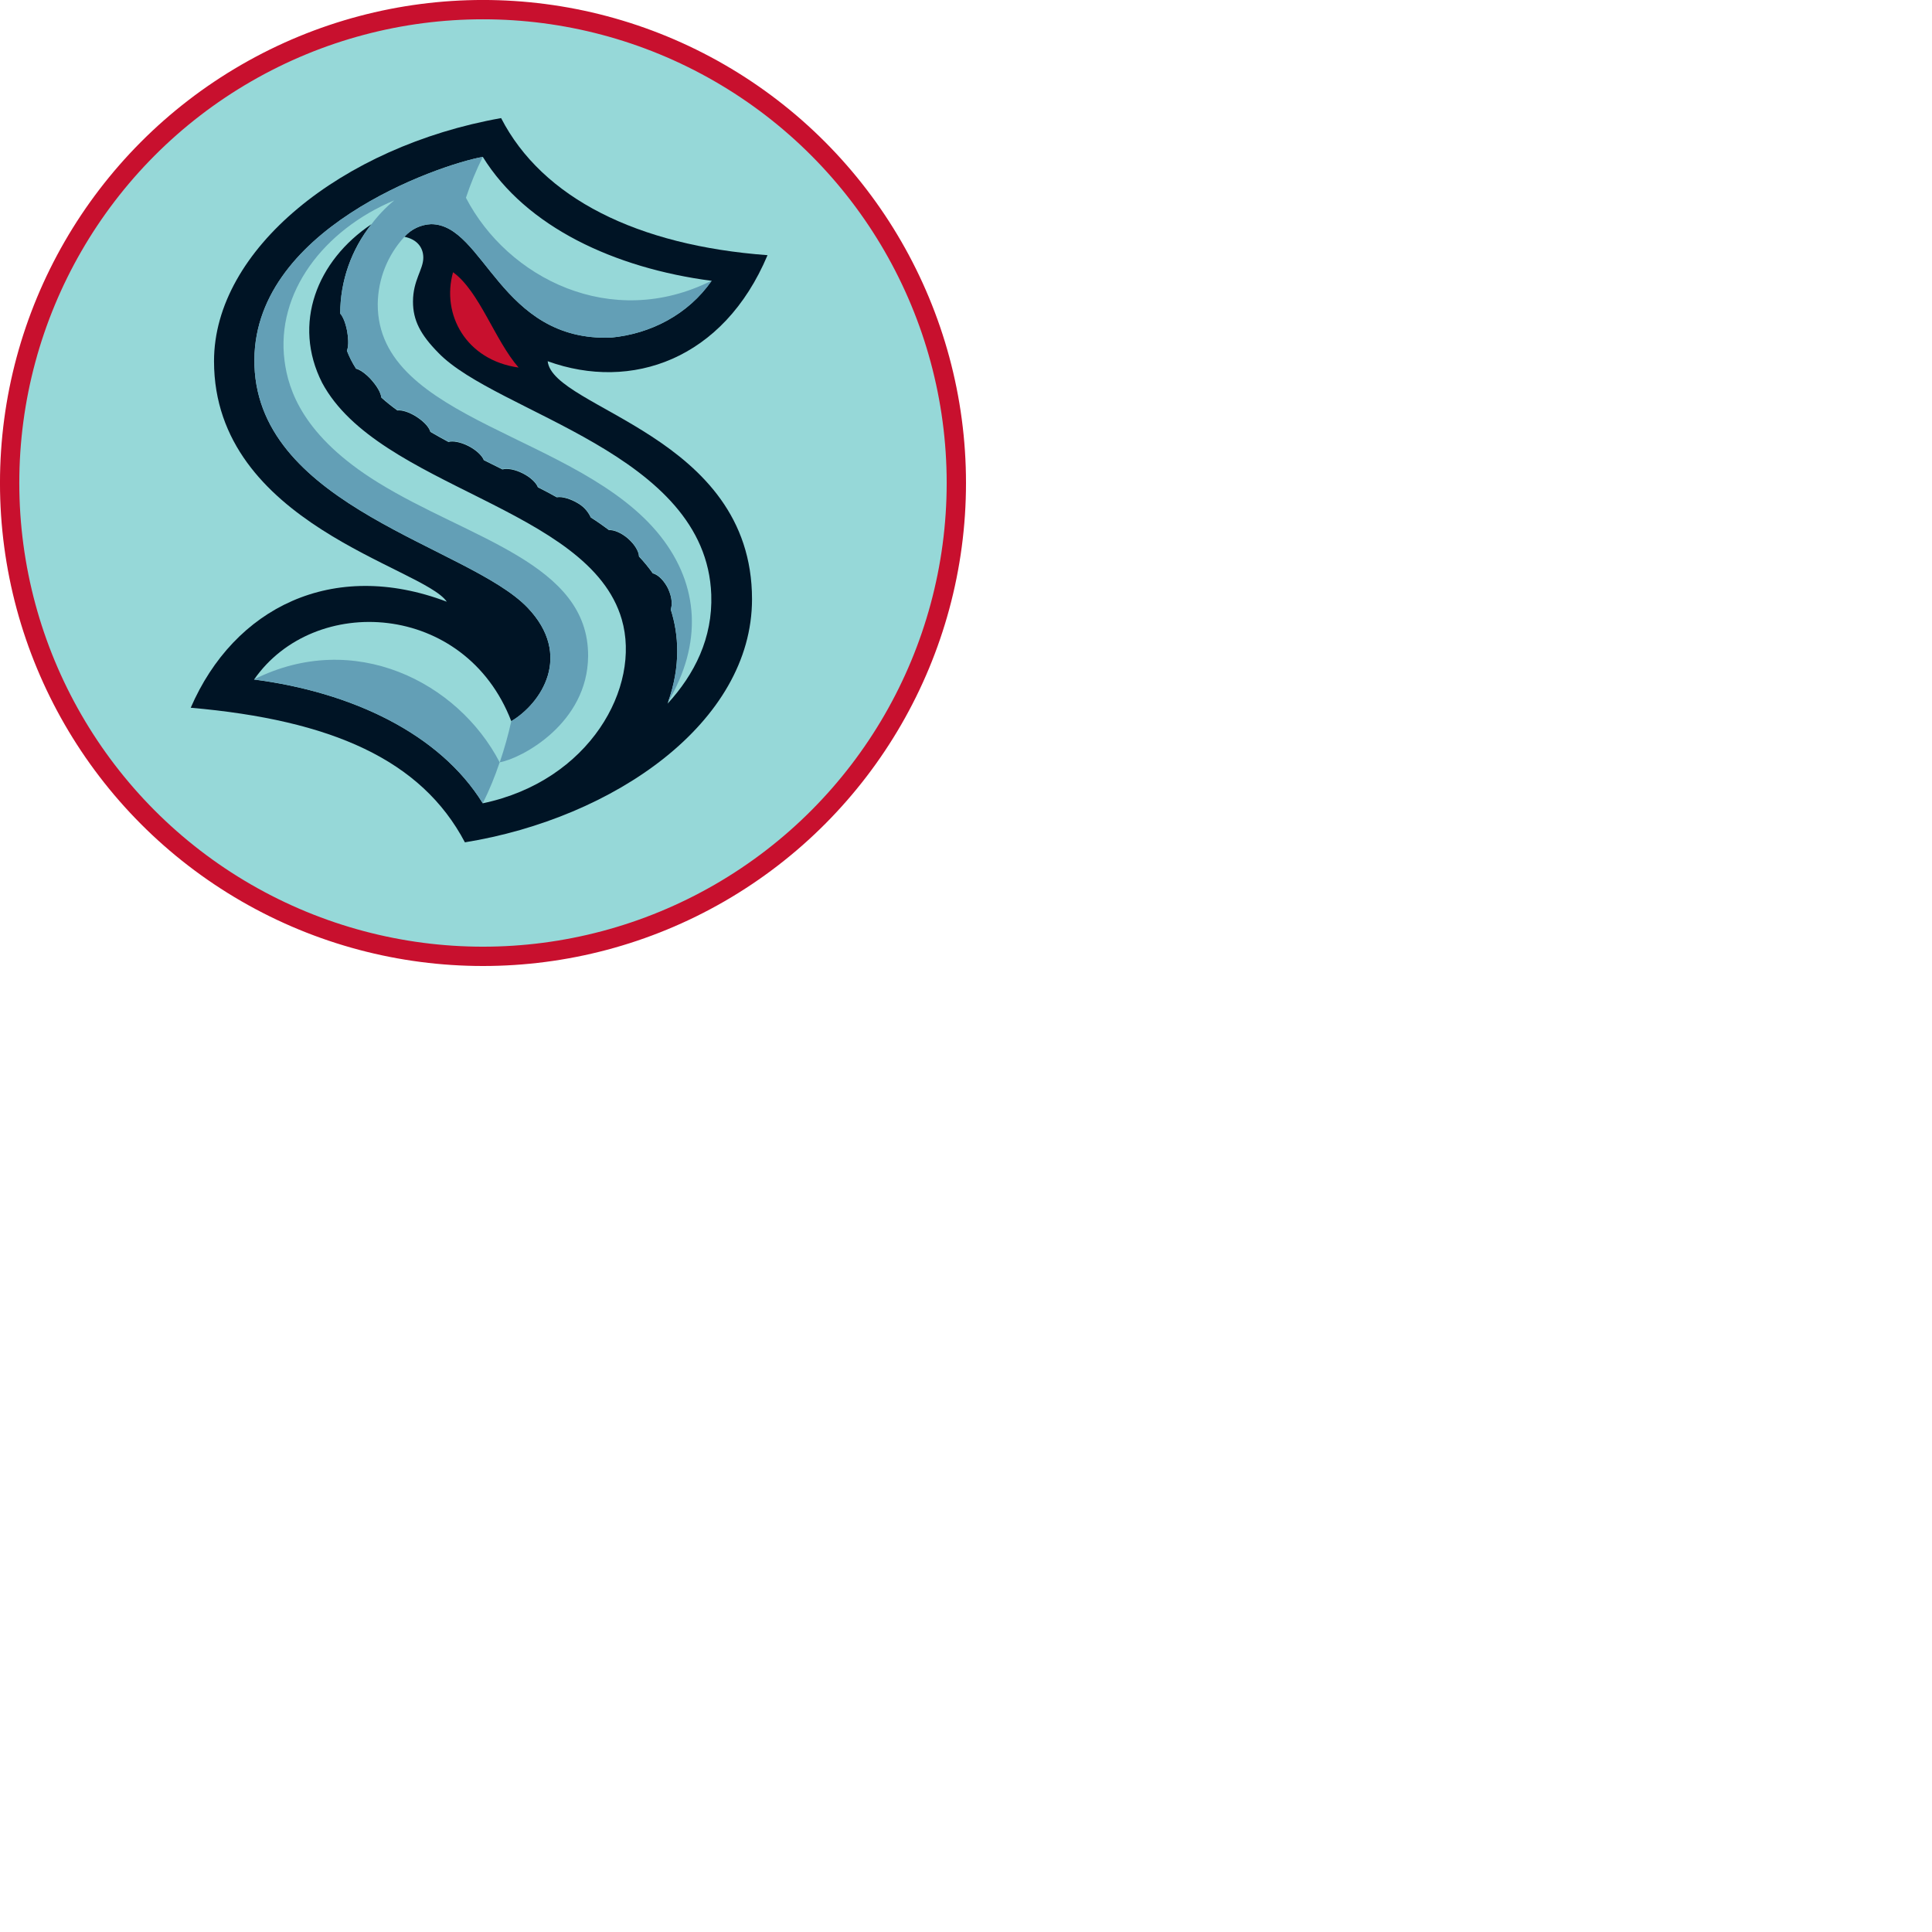 <?xml version="1.0" encoding="UTF-8" standalone="no"?>
<svg
   inkscape:export-ydpi="191.99995"
   inkscape:export-xdpi="191.99995"
   inkscape:export-filename="E:\MyFiles\Projects\NHL_Playoffs\NewLogos\KrakenCircle.png"
   width="200"
   height="200"
   viewBox="0 0 52.917 52.917"
   version="1.1"
   id="svg8"
   inkscape:version="1.2.1 (9c6d41e410, 2022-07-14)"
   sodipodi:docname="KrakenCircle.svg"
   xmlns:inkscape="http://www.inkscape.org/namespaces/inkscape"
   xmlns:sodipodi="http://sodipodi.sourceforge.net/DTD/sodipodi-0.dtd"
   xmlns="http://www.w3.org/2000/svg"
   xmlns:svg="http://www.w3.org/2000/svg"
   xmlns:rdf="http://www.w3.org/1999/02/22-rdf-syntax-ns#"
   xmlns:cc="http://creativecommons.org/ns#"
   xmlns:dc="http://purl.org/dc/elements/1.1/">
  <defs
     id="defs2" />
  <sodipodi:namedview
     id="base"
     pagecolor="#ffffff"
     bordercolor="#666666"
     borderopacity="1.0"
     inkscape:pageopacity="0.0"
     inkscape:pageshadow="2"
     inkscape:zoom="2.8"
     inkscape:cx="45.892857"
     inkscape:cy="112.5"
     inkscape:document-units="mm"
     inkscape:current-layer="layer1"
     inkscape:document-rotation="0"
     showgrid="false"
     units="px"
     inkscape:window-width="1920"
     inkscape:window-height="1017"
     inkscape:window-x="1912"
     inkscape:window-y="-8"
     inkscape:window-maximized="1"
     inkscape:showpageshadow="2"
     inkscape:pagecheckerboard="0"
     inkscape:deskcolor="#d1d1d1" />
  <g
     inkscape:label="Layer 1"
     inkscape:groupmode="layer"
     id="layer1">
    <ellipse
       style="fill:#96d8d8;fill-opacity:1;stroke:#c8102e;stroke-width:0.529;stroke-miterlimit:4;stroke-dasharray:none;stroke-opacity:1"
       id="path833"
       cx="13.229"
       cy="13.229"
       rx="12.965"
       ry="12.965"
       inkscape:export-xdpi="191.99995"
       inkscape:export-ydpi="191.99995" />
    <g
       style="clip-rule:evenodd;fill-rule:evenodd;stroke-linejoin:round;stroke-miterlimit:1.414"
       id="g876"
       transform="matrix(0.079,0,0,0.079,-8.996,-2.646)"
       inkscape:export-xdpi="96"
       inkscape:export-ydpi="96"
       inkscape:export-filename="KrakenCircle.png">
      <g
         id="g861"
         transform="matrix(1.111,0,0,1.111,180,66.772)"
         fill-rule="nonzero">
        <path
           id="path853"
           fill="#001425"
           d="m 0,190.91 c 44,3.85 72,16.26 85.56,42 46.55,-7.54 89.6,-37.39 89.6,-75.88 0,-51.26 -62.12,-59.32 -63.77,-74.26 C 137.51,92.24 166.27,82.28 180,49.68 139.42,46.68 109.71,31.88 96.86,6.9 47.09,15.73 7.27,48 7.27,82.75 c 0,50.83 65.33,64.29 72.64,75.07 C 44.26,144.3 13.51,159.7 0,190.91 Z" />
        <path
           id="path855"
           fill="#96d8d8"
           d="M 77.25,80.12 C 71.68,74.46 69.36,70 69.36,64.18 c 0,-6.7 3.22,-10 3.22,-13.72 0,-3.22 -2,-5.75 -5.9,-6.52 2.126,-2.383 5.129,-3.805 8.32,-3.94 16.61,0 21.52,36.72 56.18,35.4 12.35,-1.18 24,-7.18 31.37,-17.72 C 132.28,53.72 104.65,40.86 91.14,19 c -14,2.55 -72.74,22.82 -71.25,65.18 1.54,44.17 66.87,56.45 85.15,75.42 14.41,15 4.26,30 -5,35.51 -14.35,-37.31 -61.5,-40 -80.27,-13 30.23,3.89 57.87,16.76 71.37,38.62 33.39,-7 49.5,-36.28 43.37,-57.4 -10.15,-35 -76,-41.1 -93.51,-73.84 C 31.66,71.07 39.34,51.41 56.42,40 c -6.318,7.925 -9.764,17.765 -9.77,27.9 1.52,1.65 2.16,5.53 2.18,5.6 0.22,1.35 0.62,4.21 -0.09,6 0.752,1.967 1.707,3.851 2.85,5.62 2.28,0.57 4.86,3.55 4.9,3.62 2.52,2.89 2.91,4.71 3,5.4 1.55,1.39 3.22,2.73 5,4 1.47,-0.17 3.72,0.54 6,2 2.62,1.71 3.93,3.42 4.3,4.69 1.83,1.07 3.7,2.11 5.62,3.14 1.47,-0.4 3.89,0.06 6.31,1.31 2.42,1.25 4.22,3 4.75,4.38 l 5.81,2.89 c 1.46,-0.43 3.9,0 6.35,1.24 2.45,1.24 4.15,2.91 4.71,4.33 2,1 4,2.07 5.89,3.13 1.8,-0.37 4.67,0.73 6.24,1.66 1.932,1.012 3.471,2.642 4.37,4.63 2,1.27 3.85,2.58 5.67,3.93 1.53,-0.07 3.79,0.81 5.89,2.6 2.27,2 3.44,4.15 3.49,5.66 1.552,1.649 2.989,3.403 4.3,5.25 1.86,0.46 3.73,2.61 4.77,4.77 1.44,3.15 1.26,5.36 0.83,6.51 2.51,7.81 3.18,17.66 -0.85,29 0,0.11 -0.09,0.25 -0.15,0.4 8.43,-9.19 14.13,-20.49 13.65,-34.06 C 160.85,111.37 95.53,99.09 77.25,80.12 Z" />
        <path
           id="path857"
           fill="#c8102e"
           d="M 102.32,84.75 C 94.86,76.17 90.09,60.94 81.86,55 c -3.69,13.11 3.99,27.44 20.46,29.75 z" />
        <path
           id="path859"
           fill="#639fb6"
           d="m 96.41,207.94 c -1.46,4.38 -3.221,8.653 -5.27,12.79 C 77.64,198.86 50,186 19.74,182.07 51,166.39 83.4,182.89 96.41,207.94 Z M 162.55,57.64 C 131.27,73.32 98.89,56.82 85.88,31.76 87.334,27.389 89.091,23.125 91.14,19 77.92,21.38 18.39,41.43 19.89,84.16 c 1.54,44.17 66.87,56.45 85.15,75.42 14.41,15 4.26,30 -5,35.51 -0.964,4.343 -2.166,8.629 -3.6,12.84 6.8,-1.19 27.43,-12.11 27.57,-33.13 0.18,-29 -37.26,-36.64 -65.63,-54.22 C 35,106.11 30.46,91.76 29.28,82.67 26.49,61.3 41.58,41.77 63.51,32.57 c -2.641,2.195 -5.021,4.689 -7.09,7.43 -6.317,7.93 -9.762,17.772 -9.77,27.91 1.52,1.65 2.16,5.52 2.18,5.6 0.22,1.35 0.62,4.21 -0.09,6 0.762,1.922 1.716,3.761 2.85,5.49 2.28,0.58 4.86,3.56 4.9,3.62 2.52,2.89 2.91,4.72 3,5.41 1.55,1.39 3.22,2.72 5,4 1.47,-0.17 3.72,0.55 6,2 2.62,1.72 3.93,3.42 4.3,4.69 1.827,1.067 3.7,2.113 5.62,3.14 1.47,-0.4 3.89,0.06 6.31,1.31 2.42,1.25 4.22,3 4.75,4.39 l 5.81,2.88 c 1.46,-0.42 3.9,0 6.35,1.25 2.45,1.25 4.15,2.9 4.71,4.32 2,1.033 3.963,2.077 5.89,3.13 1.8,-0.37 4.67,0.73 6.24,1.67 1.934,1.009 3.474,2.641 4.37,4.63 2,1.27 3.85,2.58 5.67,3.93 1.53,-0.07 3.79,0.81 5.89,2.6 2.27,2 3.44,4.15 3.49,5.65 1.55,1.651 2.987,3.405 4.3,5.25 1.86,0.47 3.73,2.62 4.77,4.77 1.44,3.15 1.26,5.36 0.83,6.51 2.51,7.82 3.18,17.67 -0.85,29 10.78,-18.26 9.74,-36.4 -2.3,-51.72 -25.18,-32 -88.52,-35.86 -88.28,-72.58 0.104,-7.776 3.087,-15.243 8.37,-20.95 2.118,-2.359 5.102,-3.767 8.27,-3.9 16.61,0 21.52,36.72 56.18,35.4 12.37,-1.19 24.05,-7.19 31.38,-17.72 z" />
      </g>
    </g>
  </g>
</svg>
